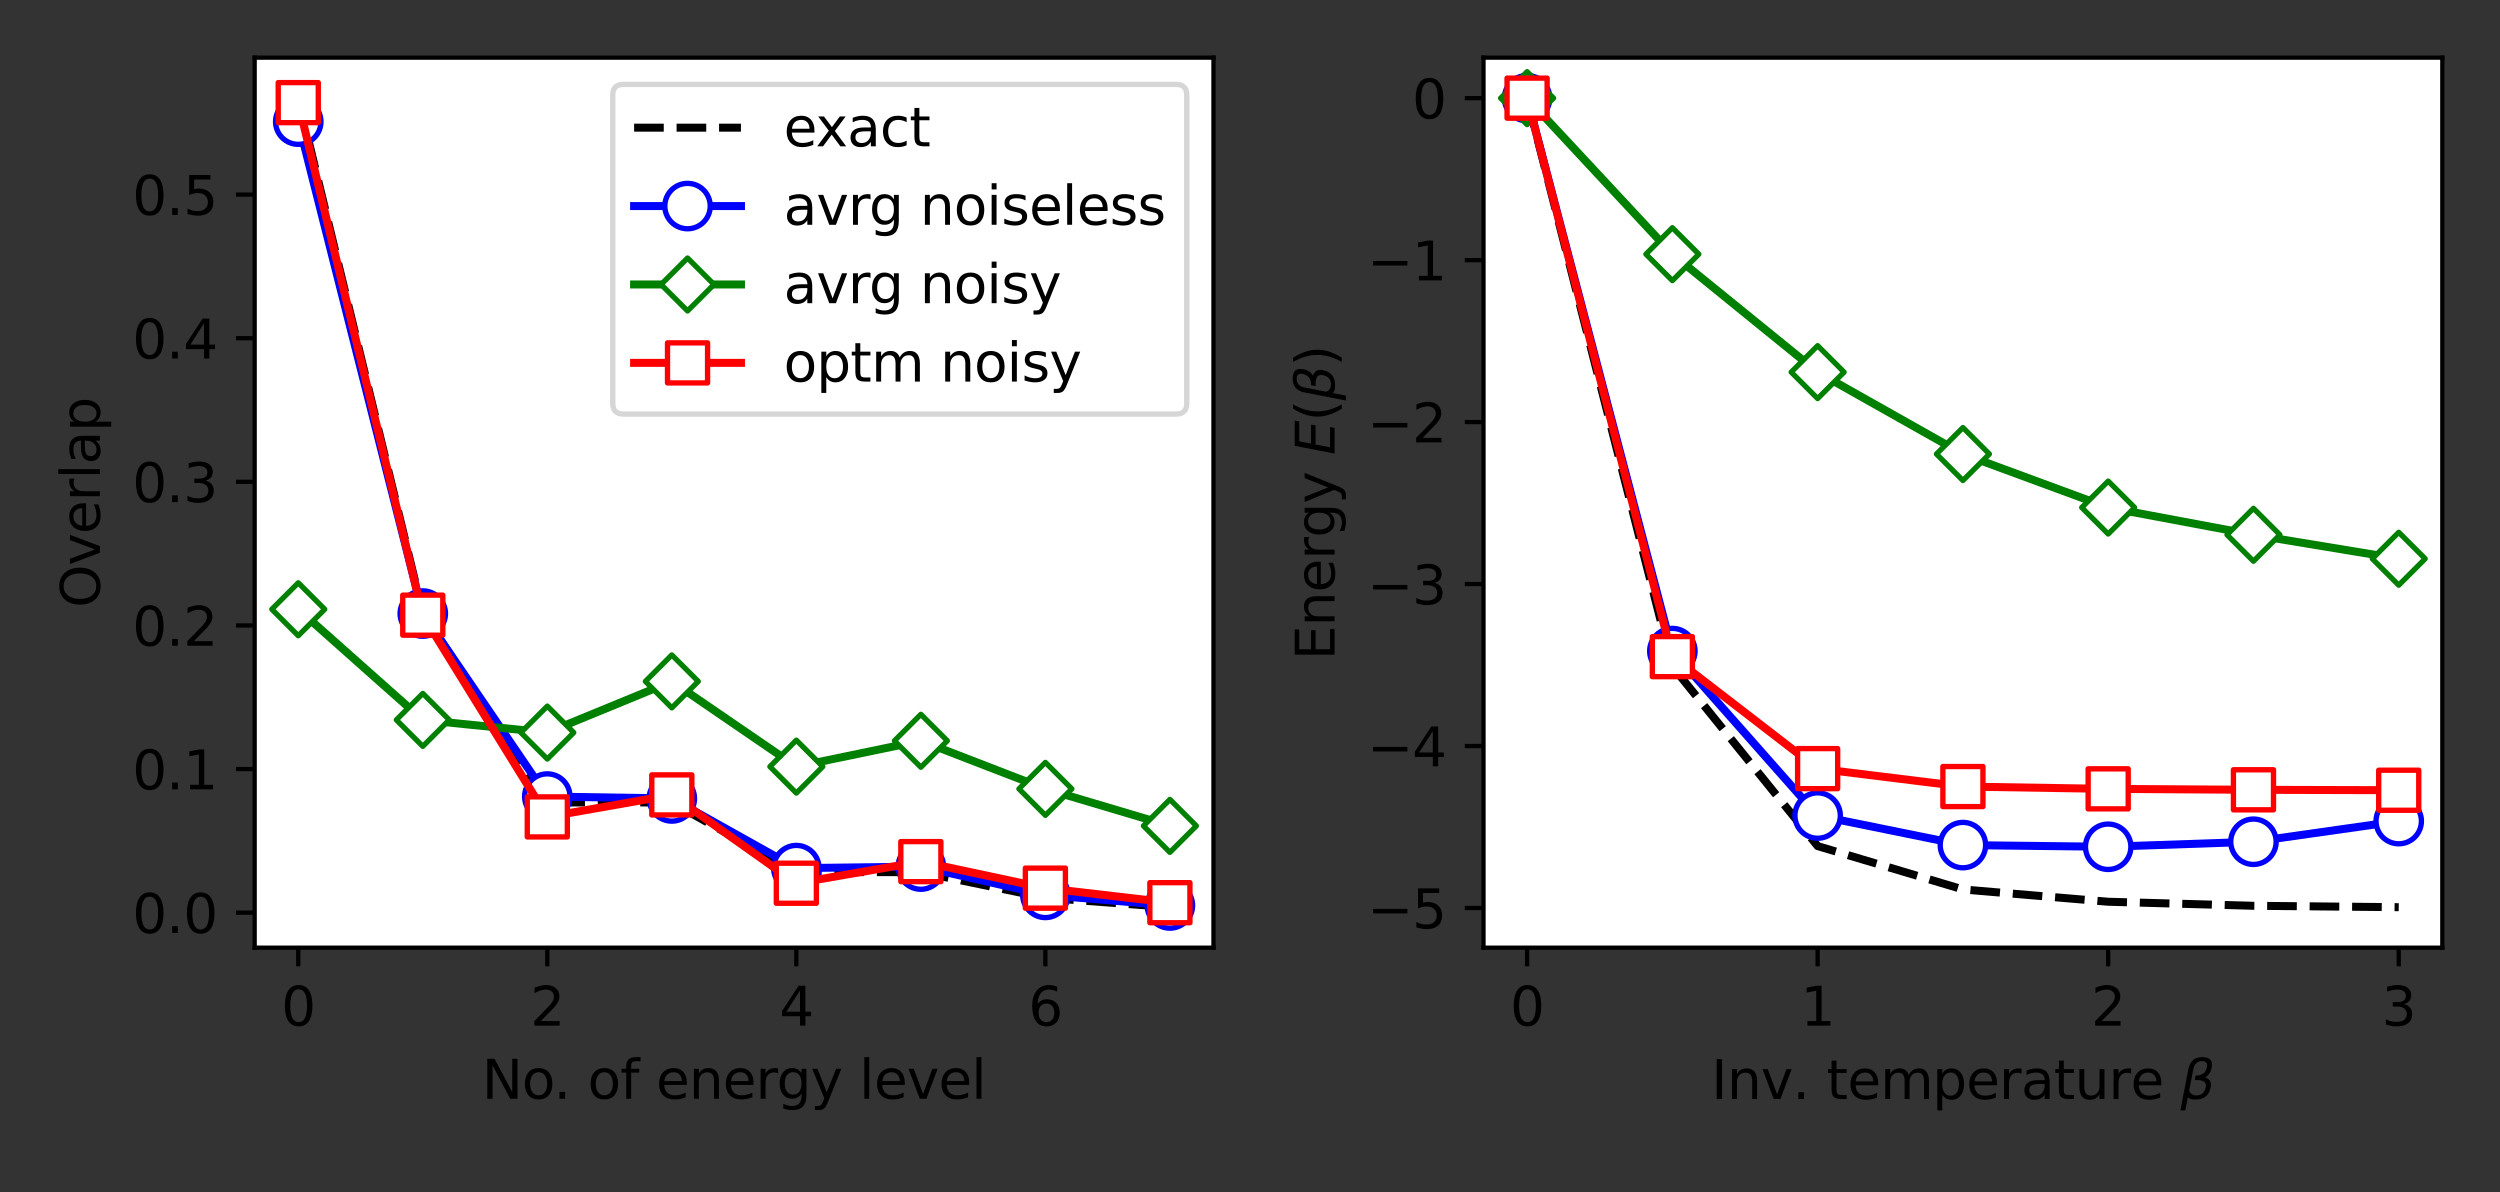 <svg xmlns="http://www.w3.org/2000/svg" xmlns:xlink="http://www.w3.org/1999/xlink" width="624" height="297.6" version="1.1" viewBox="0 0 468 223.2"><rect x="0" y="0" width="468" height="223.2" fill="#333333" stroke="none"/><defs><style type="text/css">*{stroke-linecap:butt;stroke-linejoin:round}</style></defs><g id="figure_1"><g id="patch_1"><path d="M 0 223.2 L 468 223.2 L 468 0 L 0 0 z" style="fill:none"/></g><g id="axes_1"><g id="patch_2"><path d="M 47.675 177.4 L 227.162 177.4 L 227.162 10.8 L 47.675 10.8 z" style="fill:#fff"/></g><g id="matplotlib.axis_1"><g id="xtick_1"><g id="line2d_1"><defs><path id="ma347950760" d="M 0 0 L 0 3.5" style="stroke:#000;stroke-width:.8"/></defs><g><use style="stroke:#000;stroke-width:.8" x="55.834" y="177.4" xlink:href="#ma347950760"/></g></g><g id="text_1"><g transform="translate(52.652 191.998)scale(0.1 -0.1)"><defs><path id="DejaVuSans-30" d="M 2034 4250 Q 1547 4250 1301 3770 Q 1056 3291 1056 2328 Q 1056 1369 1301 889 Q 1547 409 2034 409 Q 2525 409 2770 889 Q 3016 1369 3016 2328 Q 3016 3291 2770 3770 Q 2525 4250 2034 4250 z M 2034 4750 Q 2819 4750 3233 4129 Q 3647 3509 3647 2328 Q 3647 1150 3233 529 Q 2819 -91 2034 -91 Q 1250 -91 836 529 Q 422 1150 422 2328 Q 422 3509 836 4129 Q 1250 4750 2034 4750 z" transform="scale(0.016)"/></defs><use xlink:href="#DejaVuSans-30"/></g></g></g><g id="xtick_2"><g id="line2d_2"><g><use style="stroke:#000;stroke-width:.8" x="102.454" y="177.4" xlink:href="#ma347950760"/></g></g><g id="text_2"><g transform="translate(99.272 191.998)scale(0.1 -0.1)"><defs><path id="DejaVuSans-32" d="M 1228 531 L 3431 531 L 3431 0 L 469 0 L 469 531 Q 828 903 1448 1529 Q 2069 2156 2228 2338 Q 2531 2678 2651 2914 Q 2772 3150 2772 3378 Q 2772 3750 2511 3984 Q 2250 4219 1831 4219 Q 1534 4219 1204 4116 Q 875 4013 500 3803 L 500 4441 Q 881 4594 1212 4672 Q 1544 4750 1819 4750 Q 2544 4750 2975 4387 Q 3406 4025 3406 3419 Q 3406 3131 3298 2873 Q 3191 2616 2906 2266 Q 2828 2175 2409 1742 Q 1991 1309 1228 531 z" transform="scale(0.016)"/></defs><use xlink:href="#DejaVuSans-32"/></g></g></g><g id="xtick_3"><g id="line2d_3"><g><use style="stroke:#000;stroke-width:.8" x="149.074" y="177.4" xlink:href="#ma347950760"/></g></g><g id="text_3"><g transform="translate(145.893 191.998)scale(0.1 -0.1)"><defs><path id="DejaVuSans-34" d="M 2419 4116 L 825 1625 L 2419 1625 L 2419 4116 z M 2253 4666 L 3047 4666 L 3047 1625 L 3713 1625 L 3713 1100 L 3047 1100 L 3047 0 L 2419 0 L 2419 1100 L 313 1100 L 313 1709 L 2253 4666 z" transform="scale(0.016)"/></defs><use xlink:href="#DejaVuSans-34"/></g></g></g><g id="xtick_4"><g id="line2d_4"><g><use style="stroke:#000;stroke-width:.8" x="195.694" y="177.4" xlink:href="#ma347950760"/></g></g><g id="text_4"><g transform="translate(192.513 191.998)scale(0.1 -0.1)"><defs><path id="DejaVuSans-36" d="M 2113 2584 Q 1688 2584 1439 2293 Q 1191 2003 1191 1497 Q 1191 994 1439 701 Q 1688 409 2113 409 Q 2538 409 2786 701 Q 3034 994 3034 1497 Q 3034 2003 2786 2293 Q 2538 2584 2113 2584 z M 3366 4563 L 3366 3988 Q 3128 4100 2886 4159 Q 2644 4219 2406 4219 Q 1781 4219 1451 3797 Q 1122 3375 1075 2522 Q 1259 2794 1537 2939 Q 1816 3084 2150 3084 Q 2853 3084 3261 2657 Q 3669 2231 3669 1497 Q 3669 778 3244 343 Q 2819 -91 2113 -91 Q 1303 -91 875 529 Q 447 1150 447 2328 Q 447 3434 972 4092 Q 1497 4750 2381 4750 Q 2619 4750 2861 4703 Q 3103 4656 3366 4563 z" transform="scale(0.016)"/></defs><use xlink:href="#DejaVuSans-36"/></g></g></g><g id="text_5"><g transform="translate(90.216 205.677)scale(0.1 -0.1)"><defs><path id="DejaVuSans-4e" d="M 628 4666 L 1478 4666 L 3547 763 L 3547 4666 L 4159 4666 L 4159 0 L 3309 0 L 1241 3903 L 1241 0 L 628 0 L 628 4666 z" transform="scale(0.016)"/><path id="DejaVuSans-6f" d="M 1959 3097 Q 1497 3097 1228 2736 Q 959 2375 959 1747 Q 959 1119 1226 758 Q 1494 397 1959 397 Q 2419 397 2687 759 Q 2956 1122 2956 1747 Q 2956 2369 2687 2733 Q 2419 3097 1959 3097 z M 1959 3584 Q 2709 3584 3137 3096 Q 3566 2609 3566 1747 Q 3566 888 3137 398 Q 2709 -91 1959 -91 Q 1206 -91 779 398 Q 353 888 353 1747 Q 353 2609 779 3096 Q 1206 3584 1959 3584 z" transform="scale(0.016)"/><path id="DejaVuSans-2e" d="M 684 794 L 1344 794 L 1344 0 L 684 0 L 684 794 z" transform="scale(0.016)"/><path id="DejaVuSans-20" transform="scale(0.016)"/><path id="DejaVuSans-66" d="M 2375 4863 L 2375 4384 L 1825 4384 Q 1516 4384 1395 4259 Q 1275 4134 1275 3809 L 1275 3500 L 2222 3500 L 2222 3053 L 1275 3053 L 1275 0 L 697 0 L 697 3053 L 147 3053 L 147 3500 L 697 3500 L 697 3744 Q 697 4328 969 4595 Q 1241 4863 1831 4863 L 2375 4863 z" transform="scale(0.016)"/><path id="DejaVuSans-65" d="M 3597 1894 L 3597 1613 L 953 1613 Q 991 1019 1311 708 Q 1631 397 2203 397 Q 2534 397 2845 478 Q 3156 559 3463 722 L 3463 178 Q 3153 47 2828 -22 Q 2503 -91 2169 -91 Q 1331 -91 842 396 Q 353 884 353 1716 Q 353 2575 817 3079 Q 1281 3584 2069 3584 Q 2775 3584 3186 3129 Q 3597 2675 3597 1894 z M 3022 2063 Q 3016 2534 2758 2815 Q 2500 3097 2075 3097 Q 1594 3097 1305 2825 Q 1016 2553 972 2059 L 3022 2063 z" transform="scale(0.016)"/><path id="DejaVuSans-6e" d="M 3513 2113 L 3513 0 L 2938 0 L 2938 2094 Q 2938 2591 2744 2837 Q 2550 3084 2163 3084 Q 1697 3084 1428 2787 Q 1159 2491 1159 1978 L 1159 0 L 581 0 L 581 3500 L 1159 3500 L 1159 2956 Q 1366 3272 1645 3428 Q 1925 3584 2291 3584 Q 2894 3584 3203 3211 Q 3513 2838 3513 2113 z" transform="scale(0.016)"/><path id="DejaVuSans-72" d="M 2631 2963 Q 2534 3019 2420 3045 Q 2306 3072 2169 3072 Q 1681 3072 1420 2755 Q 1159 2438 1159 1844 L 1159 0 L 581 0 L 581 3500 L 1159 3500 L 1159 2956 Q 1341 3275 1631 3429 Q 1922 3584 2338 3584 Q 2397 3584 2469 3576 Q 2541 3569 2628 3553 L 2631 2963 z" transform="scale(0.016)"/><path id="DejaVuSans-67" d="M 2906 1791 Q 2906 2416 2648 2759 Q 2391 3103 1925 3103 Q 1463 3103 1205 2759 Q 947 2416 947 1791 Q 947 1169 1205 825 Q 1463 481 1925 481 Q 2391 481 2648 825 Q 2906 1169 2906 1791 z M 3481 434 Q 3481 -459 3084 -895 Q 2688 -1331 1869 -1331 Q 1566 -1331 1297 -1286 Q 1028 -1241 775 -1147 L 775 -588 Q 1028 -725 1275 -790 Q 1522 -856 1778 -856 Q 2344 -856 2625 -561 Q 2906 -266 2906 331 L 2906 616 Q 2728 306 2450 153 Q 2172 0 1784 0 Q 1141 0 747 490 Q 353 981 353 1791 Q 353 2603 747 3093 Q 1141 3584 1784 3584 Q 2172 3584 2450 3431 Q 2728 3278 2906 2969 L 2906 3500 L 3481 3500 L 3481 434 z" transform="scale(0.016)"/><path id="DejaVuSans-79" d="M 2059 -325 Q 1816 -950 1584 -1140 Q 1353 -1331 966 -1331 L 506 -1331 L 506 -850 L 844 -850 Q 1081 -850 1212 -737 Q 1344 -625 1503 -206 L 1606 56 L 191 3500 L 800 3500 L 1894 763 L 2988 3500 L 3597 3500 L 2059 -325 z" transform="scale(0.016)"/><path id="DejaVuSans-6c" d="M 603 4863 L 1178 4863 L 1178 0 L 603 0 L 603 4863 z" transform="scale(0.016)"/><path id="DejaVuSans-76" d="M 191 3500 L 800 3500 L 1894 563 L 2988 3500 L 3597 3500 L 2284 0 L 1503 0 L 191 3500 z" transform="scale(0.016)"/></defs><use xlink:href="#DejaVuSans-4e"/><use x="74.805" xlink:href="#DejaVuSans-6f"/><use x="134.236" xlink:href="#DejaVuSans-2e"/><use x="166.023" xlink:href="#DejaVuSans-20"/><use x="197.811" xlink:href="#DejaVuSans-6f"/><use x="258.992" xlink:href="#DejaVuSans-66"/><use x="294.197" xlink:href="#DejaVuSans-20"/><use x="325.984" xlink:href="#DejaVuSans-65"/><use x="387.508" xlink:href="#DejaVuSans-6e"/><use x="450.887" xlink:href="#DejaVuSans-65"/><use x="512.41" xlink:href="#DejaVuSans-72"/><use x="551.773" xlink:href="#DejaVuSans-67"/><use x="615.25" xlink:href="#DejaVuSans-79"/><use x="674.43" xlink:href="#DejaVuSans-20"/><use x="706.217" xlink:href="#DejaVuSans-6c"/><use x="734" xlink:href="#DejaVuSans-65"/><use x="795.523" xlink:href="#DejaVuSans-76"/><use x="854.703" xlink:href="#DejaVuSans-65"/><use x="916.227" xlink:href="#DejaVuSans-6c"/></g></g></g><g id="matplotlib.axis_2"><g id="ytick_1"><g id="line2d_5"><defs><path id="mba8c9749a4" d="M 0 0 L -3.5 0" style="stroke:#000;stroke-width:.8"/></defs><g><use style="stroke:#000;stroke-width:.8" x="47.675" y="170.855" xlink:href="#mba8c9749a4"/></g></g><g id="text_6"><g transform="translate(24.772 174.654)scale(0.1 -0.1)"><use xlink:href="#DejaVuSans-30"/><use x="63.623" xlink:href="#DejaVuSans-2e"/><use x="95.41" xlink:href="#DejaVuSans-30"/></g></g></g><g id="ytick_2"><g id="line2d_6"><g><use style="stroke:#000;stroke-width:.8" x="47.675" y="143.969" xlink:href="#mba8c9749a4"/></g></g><g id="text_7"><g transform="translate(24.772 147.769)scale(0.1 -0.1)"><defs><path id="DejaVuSans-31" d="M 794 531 L 1825 531 L 1825 4091 L 703 3866 L 703 4441 L 1819 4666 L 2450 4666 L 2450 531 L 3481 531 L 3481 0 L 794 0 L 794 531 z" transform="scale(0.016)"/></defs><use xlink:href="#DejaVuSans-30"/><use x="63.623" xlink:href="#DejaVuSans-2e"/><use x="95.41" xlink:href="#DejaVuSans-31"/></g></g></g><g id="ytick_3"><g id="line2d_7"><g><use style="stroke:#000;stroke-width:.8" x="47.675" y="117.084" xlink:href="#mba8c9749a4"/></g></g><g id="text_8"><g transform="translate(24.772 120.883)scale(0.1 -0.1)"><use xlink:href="#DejaVuSans-30"/><use x="63.623" xlink:href="#DejaVuSans-2e"/><use x="95.41" xlink:href="#DejaVuSans-32"/></g></g></g><g id="ytick_4"><g id="line2d_8"><g><use style="stroke:#000;stroke-width:.8" x="47.675" y="90.199" xlink:href="#mba8c9749a4"/></g></g><g id="text_9"><g transform="translate(24.772 93.998)scale(0.1 -0.1)"><defs><path id="DejaVuSans-33" d="M 2597 2516 Q 3050 2419 3304 2112 Q 3559 1806 3559 1356 Q 3559 666 3084 287 Q 2609 -91 1734 -91 Q 1441 -91 1130 -33 Q 819 25 488 141 L 488 750 Q 750 597 1062 519 Q 1375 441 1716 441 Q 2309 441 2620 675 Q 2931 909 2931 1356 Q 2931 1769 2642 2001 Q 2353 2234 1838 2234 L 1294 2234 L 1294 2753 L 1863 2753 Q 2328 2753 2575 2939 Q 2822 3125 2822 3475 Q 2822 3834 2567 4026 Q 2313 4219 1838 4219 Q 1578 4219 1281 4162 Q 984 4106 628 3988 L 628 4550 Q 988 4650 1302 4700 Q 1616 4750 1894 4750 Q 2613 4750 3031 4423 Q 3450 4097 3450 3541 Q 3450 3153 3228 2886 Q 3006 2619 2597 2516 z" transform="scale(0.016)"/></defs><use xlink:href="#DejaVuSans-30"/><use x="63.623" xlink:href="#DejaVuSans-2e"/><use x="95.41" xlink:href="#DejaVuSans-33"/></g></g></g><g id="ytick_5"><g id="line2d_9"><g><use style="stroke:#000;stroke-width:.8" x="47.675" y="63.314" xlink:href="#mba8c9749a4"/></g></g><g id="text_10"><g transform="translate(24.772 67.113)scale(0.1 -0.1)"><use xlink:href="#DejaVuSans-30"/><use x="63.623" xlink:href="#DejaVuSans-2e"/><use x="95.41" xlink:href="#DejaVuSans-34"/></g></g></g><g id="ytick_6"><g id="line2d_10"><g><use style="stroke:#000;stroke-width:.8" x="47.675" y="36.428" xlink:href="#mba8c9749a4"/></g></g><g id="text_11"><g transform="translate(24.772 40.228)scale(0.1 -0.1)"><defs><path id="DejaVuSans-35" d="M 691 4666 L 3169 4666 L 3169 4134 L 1269 4134 L 1269 2991 Q 1406 3038 1543 3061 Q 1681 3084 1819 3084 Q 2600 3084 3056 2656 Q 3513 2228 3513 1497 Q 3513 744 3044 326 Q 2575 -91 1722 -91 Q 1428 -91 1123 -41 Q 819 9 494 109 L 494 744 Q 775 591 1075 516 Q 1375 441 1709 441 Q 2250 441 2565 725 Q 2881 1009 2881 1497 Q 2881 1984 2565 2268 Q 2250 2553 1709 2553 Q 1456 2553 1204 2497 Q 953 2441 691 2322 L 691 4666 z" transform="scale(0.016)"/></defs><use xlink:href="#DejaVuSans-30"/><use x="63.623" xlink:href="#DejaVuSans-2e"/><use x="95.41" xlink:href="#DejaVuSans-35"/></g></g></g><g id="text_12"><g transform="translate(18.692 113.755)rotate(-90)scale(0.1 -0.1)"><defs><path id="DejaVuSans-4f" d="M 2522 4238 Q 1834 4238 1429 3725 Q 1025 3213 1025 2328 Q 1025 1447 1429 934 Q 1834 422 2522 422 Q 3209 422 3611 934 Q 4013 1447 4013 2328 Q 4013 3213 3611 3725 Q 3209 4238 2522 4238 z M 2522 4750 Q 3503 4750 4090 4092 Q 4678 3434 4678 2328 Q 4678 1225 4090 567 Q 3503 -91 2522 -91 Q 1538 -91 948 565 Q 359 1222 359 2328 Q 359 3434 948 4092 Q 1538 4750 2522 4750 z" transform="scale(0.016)"/><path id="DejaVuSans-61" d="M 2194 1759 Q 1497 1759 1228 1600 Q 959 1441 959 1056 Q 959 750 1161 570 Q 1363 391 1709 391 Q 2188 391 2477 730 Q 2766 1069 2766 1631 L 2766 1759 L 2194 1759 z M 3341 1997 L 3341 0 L 2766 0 L 2766 531 Q 2569 213 2275 61 Q 1981 -91 1556 -91 Q 1019 -91 701 211 Q 384 513 384 1019 Q 384 1609 779 1909 Q 1175 2209 1959 2209 L 2766 2209 L 2766 2266 Q 2766 2663 2505 2880 Q 2244 3097 1772 3097 Q 1472 3097 1187 3025 Q 903 2953 641 2809 L 641 3341 Q 956 3463 1253 3523 Q 1550 3584 1831 3584 Q 2591 3584 2966 3190 Q 3341 2797 3341 1997 z" transform="scale(0.016)"/><path id="DejaVuSans-70" d="M 1159 525 L 1159 -1331 L 581 -1331 L 581 3500 L 1159 3500 L 1159 2969 Q 1341 3281 1617 3432 Q 1894 3584 2278 3584 Q 2916 3584 3314 3078 Q 3713 2572 3713 1747 Q 3713 922 3314 415 Q 2916 -91 2278 -91 Q 1894 -91 1617 61 Q 1341 213 1159 525 z M 3116 1747 Q 3116 2381 2855 2742 Q 2594 3103 2138 3103 Q 1681 3103 1420 2742 Q 1159 2381 1159 1747 Q 1159 1113 1420 752 Q 1681 391 2138 391 Q 2594 391 2855 752 Q 3116 1113 3116 1747 z" transform="scale(0.016)"/></defs><use xlink:href="#DejaVuSans-4f"/><use x="78.711" xlink:href="#DejaVuSans-76"/><use x="137.891" xlink:href="#DejaVuSans-65"/><use x="199.414" xlink:href="#DejaVuSans-72"/><use x="240.527" xlink:href="#DejaVuSans-6c"/><use x="268.311" xlink:href="#DejaVuSans-61"/><use x="329.59" xlink:href="#DejaVuSans-70"/></g></g></g><g id="line2d_11"><path d="M 55.834 18.373 L 79.144 114.76 L 102.454 150.218 L 125.764 150.218 L 149.074 163.263 L 172.384 163.263 L 195.694 168.062 L 219.004 169.827" clip-path="url(#p9132c0adcc)" style="fill:none;stroke:#000;stroke-dasharray:5.55,2.4;stroke-dashoffset:0;stroke-width:1.5"/></g><g id="line2d_12"><path d="M 55.834 22.775 L 79.144 114.86 L 102.454 149.114 L 125.764 149.47 L 149.074 162.511 L 172.384 162.225 L 195.694 167.524 L 219.004 169.505" clip-path="url(#p9132c0adcc)" style="fill:none;stroke:#00f;stroke-linecap:square;stroke-width:1.5"/><defs><path id="me433ad5b48" d="M 0 4.25 C 1.127 4.25 2.208 3.802 3.005 3.005 C 3.802 2.208 4.25 1.127 4.25 0 C 4.25 -1.127 3.802 -2.208 3.005 -3.005 C 2.208 -3.802 1.127 -4.25 0 -4.25 C -1.127 -4.25 -2.208 -3.802 -3.005 -3.005 C -3.802 -2.208 -4.25 -1.127 -4.25 0 C -4.25 1.127 -3.802 2.208 -3.005 3.005 C -2.208 3.802 -1.127 4.25 0 4.25 z" style="stroke:#00f"/></defs><g clip-path="url(#p9132c0adcc)"><use style="fill:#fff;stroke:#00f" x="55.834" y="22.775" xlink:href="#me433ad5b48"/><use style="fill:#fff;stroke:#00f" x="79.144" y="114.86" xlink:href="#me433ad5b48"/><use style="fill:#fff;stroke:#00f" x="102.454" y="149.114" xlink:href="#me433ad5b48"/><use style="fill:#fff;stroke:#00f" x="125.764" y="149.47" xlink:href="#me433ad5b48"/><use style="fill:#fff;stroke:#00f" x="149.074" y="162.511" xlink:href="#me433ad5b48"/><use style="fill:#fff;stroke:#00f" x="172.384" y="162.225" xlink:href="#me433ad5b48"/><use style="fill:#fff;stroke:#00f" x="195.694" y="167.524" xlink:href="#me433ad5b48"/><use style="fill:#fff;stroke:#00f" x="219.004" y="169.505" xlink:href="#me433ad5b48"/></g></g><g id="line2d_13"><path d="M 55.834 114.054 L 79.144 134.766 L 102.454 137.138 L 125.764 127.557 L 149.074 143.511 L 172.384 138.676 L 195.694 147.676 L 219.004 154.606" clip-path="url(#p9132c0adcc)" style="fill:none;stroke:green;stroke-linecap:square;stroke-width:1.5"/><defs><path id="m5835099067" d="M -0 4.95 L 4.95 0 L 0 -4.95 L -4.95 -0 z" style="stroke:green;stroke-linejoin:miter"/></defs><g clip-path="url(#p9132c0adcc)"><use style="fill:#fff;stroke:green;stroke-linejoin:miter" x="55.834" y="114.054" xlink:href="#m5835099067"/><use style="fill:#fff;stroke:green;stroke-linejoin:miter" x="79.144" y="134.766" xlink:href="#m5835099067"/><use style="fill:#fff;stroke:green;stroke-linejoin:miter" x="102.454" y="137.138" xlink:href="#m5835099067"/><use style="fill:#fff;stroke:green;stroke-linejoin:miter" x="125.764" y="127.557" xlink:href="#m5835099067"/><use style="fill:#fff;stroke:green;stroke-linejoin:miter" x="149.074" y="143.511" xlink:href="#m5835099067"/><use style="fill:#fff;stroke:green;stroke-linejoin:miter" x="172.384" y="138.676" xlink:href="#m5835099067"/><use style="fill:#fff;stroke:green;stroke-linejoin:miter" x="195.694" y="147.676" xlink:href="#m5835099067"/><use style="fill:#fff;stroke:green;stroke-linejoin:miter" x="219.004" y="154.606" xlink:href="#m5835099067"/></g></g><g id="line2d_14"><path d="M 55.834 19.216 L 79.144 115.158 L 102.454 152.922 L 125.764 148.811 L 149.074 165.345 L 172.384 161.293 L 195.694 166.259 L 219.004 168.982" clip-path="url(#p9132c0adcc)" style="fill:none;stroke:red;stroke-linecap:square;stroke-width:1.5"/><defs><path id="ma3c4dc889e" d="M -3.75 3.75 L 3.75 3.75 L 3.75 -3.75 L -3.75 -3.75 z" style="stroke:red;stroke-linejoin:miter"/></defs><g clip-path="url(#p9132c0adcc)"><use style="fill:#fff;stroke:red;stroke-linejoin:miter" x="55.834" y="19.216" xlink:href="#ma3c4dc889e"/><use style="fill:#fff;stroke:red;stroke-linejoin:miter" x="79.144" y="115.158" xlink:href="#ma3c4dc889e"/><use style="fill:#fff;stroke:red;stroke-linejoin:miter" x="102.454" y="152.922" xlink:href="#ma3c4dc889e"/><use style="fill:#fff;stroke:red;stroke-linejoin:miter" x="125.764" y="148.811" xlink:href="#ma3c4dc889e"/><use style="fill:#fff;stroke:red;stroke-linejoin:miter" x="149.074" y="165.345" xlink:href="#ma3c4dc889e"/><use style="fill:#fff;stroke:red;stroke-linejoin:miter" x="172.384" y="161.293" xlink:href="#ma3c4dc889e"/><use style="fill:#fff;stroke:red;stroke-linejoin:miter" x="195.694" y="166.259" xlink:href="#ma3c4dc889e"/><use style="fill:#fff;stroke:red;stroke-linejoin:miter" x="219.004" y="168.982" xlink:href="#ma3c4dc889e"/></g></g><g id="patch_3"><path d="M 47.675 177.4 L 47.675 10.8" style="fill:none;stroke:#000;stroke-linecap:square;stroke-linejoin:miter;stroke-width:.8"/></g><g id="patch_4"><path d="M 227.162 177.4 L 227.162 10.8" style="fill:none;stroke:#000;stroke-linecap:square;stroke-linejoin:miter;stroke-width:.8"/></g><g id="patch_5"><path d="M 47.675 177.4 L 227.162 177.4" style="fill:none;stroke:#000;stroke-linecap:square;stroke-linejoin:miter;stroke-width:.8"/></g><g id="patch_6"><path d="M 47.675 10.8 L 227.162 10.8" style="fill:none;stroke:#000;stroke-linecap:square;stroke-linejoin:miter;stroke-width:.8"/></g><g id="legend_1"><g id="patch_7"><path d="M 116.706 77.513 L 220.162 77.513 Q 222.162 77.513 222.162 75.513 L 222.162 17.8 Q 222.162 15.8 220.162 15.8 L 116.706 15.8 Q 114.706 15.8 114.706 17.8 L 114.706 75.513 Q 114.706 77.513 116.706 77.513 z" style="fill:#fff;opacity:.8;stroke:#ccc;stroke-linejoin:miter"/></g><g id="line2d_15"><path d="M 118.706 23.898 L 138.706 23.898" style="fill:none;stroke:#000;stroke-dasharray:5.55,2.4;stroke-dashoffset:0;stroke-width:1.5"/></g><g id="text_13"><g transform="translate(146.706 27.398)scale(0.1 -0.1)"><defs><path id="DejaVuSans-78" d="M 3513 3500 L 2247 1797 L 3578 0 L 2900 0 L 1881 1375 L 863 0 L 184 0 L 1544 1831 L 300 3500 L 978 3500 L 1906 2253 L 2834 3500 L 3513 3500 z" transform="scale(0.016)"/><path id="DejaVuSans-63" d="M 3122 3366 L 3122 2828 Q 2878 2963 2633 3030 Q 2388 3097 2138 3097 Q 1578 3097 1268 2742 Q 959 2388 959 1747 Q 959 1106 1268 751 Q 1578 397 2138 397 Q 2388 397 2633 464 Q 2878 531 3122 666 L 3122 134 Q 2881 22 2623 -34 Q 2366 -91 2075 -91 Q 1284 -91 818 406 Q 353 903 353 1747 Q 353 2603 823 3093 Q 1294 3584 2113 3584 Q 2378 3584 2631 3529 Q 2884 3475 3122 3366 z" transform="scale(0.016)"/><path id="DejaVuSans-74" d="M 1172 4494 L 1172 3500 L 2356 3500 L 2356 3053 L 1172 3053 L 1172 1153 Q 1172 725 1289 603 Q 1406 481 1766 481 L 2356 481 L 2356 0 L 1766 0 Q 1100 0 847 248 Q 594 497 594 1153 L 594 3053 L 172 3053 L 172 3500 L 594 3500 L 594 4494 L 1172 4494 z" transform="scale(0.016)"/></defs><use xlink:href="#DejaVuSans-65"/><use x="59.773" xlink:href="#DejaVuSans-78"/><use x="118.953" xlink:href="#DejaVuSans-61"/><use x="180.232" xlink:href="#DejaVuSans-63"/><use x="235.213" xlink:href="#DejaVuSans-74"/></g></g><g id="line2d_17"><path d="M 118.706 38.577 L 138.706 38.577" style="fill:none;stroke:#00f;stroke-linecap:square;stroke-width:1.5"/></g><g id="line2d_18"><g><use style="fill:#fff;stroke:#00f" x="128.706" y="38.577" xlink:href="#me433ad5b48"/></g></g><g id="text_14"><g transform="translate(146.706 42.077)scale(0.1 -0.1)"><defs><path id="DejaVuSans-69" d="M 603 3500 L 1178 3500 L 1178 0 L 603 0 L 603 3500 z M 603 4863 L 1178 4863 L 1178 4134 L 603 4134 L 603 4863 z" transform="scale(0.016)"/><path id="DejaVuSans-73" d="M 2834 3397 L 2834 2853 Q 2591 2978 2328 3040 Q 2066 3103 1784 3103 Q 1356 3103 1142 2972 Q 928 2841 928 2578 Q 928 2378 1081 2264 Q 1234 2150 1697 2047 L 1894 2003 Q 2506 1872 2764 1633 Q 3022 1394 3022 966 Q 3022 478 2636 193 Q 2250 -91 1575 -91 Q 1294 -91 989 -36 Q 684 19 347 128 L 347 722 Q 666 556 975 473 Q 1284 391 1588 391 Q 1994 391 2212 530 Q 2431 669 2431 922 Q 2431 1156 2273 1281 Q 2116 1406 1581 1522 L 1381 1569 Q 847 1681 609 1914 Q 372 2147 372 2553 Q 372 3047 722 3315 Q 1072 3584 1716 3584 Q 2034 3584 2315 3537 Q 2597 3491 2834 3397 z" transform="scale(0.016)"/></defs><use xlink:href="#DejaVuSans-61"/><use x="61.279" xlink:href="#DejaVuSans-76"/><use x="120.459" xlink:href="#DejaVuSans-72"/><use x="159.822" xlink:href="#DejaVuSans-67"/><use x="223.299" xlink:href="#DejaVuSans-20"/><use x="255.086" xlink:href="#DejaVuSans-6e"/><use x="318.465" xlink:href="#DejaVuSans-6f"/><use x="379.646" xlink:href="#DejaVuSans-69"/><use x="407.43" xlink:href="#DejaVuSans-73"/><use x="459.529" xlink:href="#DejaVuSans-65"/><use x="521.053" xlink:href="#DejaVuSans-6c"/><use x="548.836" xlink:href="#DejaVuSans-65"/><use x="610.359" xlink:href="#DejaVuSans-73"/><use x="662.459" xlink:href="#DejaVuSans-73"/></g></g><g id="line2d_19"><path d="M 118.706 53.255 L 138.706 53.255" style="fill:none;stroke:green;stroke-linecap:square;stroke-width:1.5"/></g><g id="line2d_20"><g><use style="fill:#fff;stroke:green;stroke-linejoin:miter" x="128.706" y="53.255" xlink:href="#m5835099067"/></g></g><g id="text_15"><g transform="translate(146.706 56.755)scale(0.1 -0.1)"><use xlink:href="#DejaVuSans-61"/><use x="61.279" xlink:href="#DejaVuSans-76"/><use x="120.459" xlink:href="#DejaVuSans-72"/><use x="159.822" xlink:href="#DejaVuSans-67"/><use x="223.299" xlink:href="#DejaVuSans-20"/><use x="255.086" xlink:href="#DejaVuSans-6e"/><use x="318.465" xlink:href="#DejaVuSans-6f"/><use x="379.646" xlink:href="#DejaVuSans-69"/><use x="407.43" xlink:href="#DejaVuSans-73"/><use x="459.529" xlink:href="#DejaVuSans-79"/></g></g><g id="line2d_21"><path d="M 118.706 67.933 L 138.706 67.933" style="fill:none;stroke:red;stroke-linecap:square;stroke-width:1.5"/></g><g id="line2d_22"><g><use style="fill:#fff;stroke:red;stroke-linejoin:miter" x="128.706" y="67.933" xlink:href="#ma3c4dc889e"/></g></g><g id="text_16"><g transform="translate(146.706 71.433)scale(0.1 -0.1)"><defs><path id="DejaVuSans-6d" d="M 3328 2828 Q 3544 3216 3844 3400 Q 4144 3584 4550 3584 Q 5097 3584 5394 3201 Q 5691 2819 5691 2113 L 5691 0 L 5113 0 L 5113 2094 Q 5113 2597 4934 2840 Q 4756 3084 4391 3084 Q 3944 3084 3684 2787 Q 3425 2491 3425 1978 L 3425 0 L 2847 0 L 2847 2094 Q 2847 2600 2669 2842 Q 2491 3084 2119 3084 Q 1678 3084 1418 2786 Q 1159 2488 1159 1978 L 1159 0 L 581 0 L 581 3500 L 1159 3500 L 1159 2956 Q 1356 3278 1631 3431 Q 1906 3584 2284 3584 Q 2666 3584 2933 3390 Q 3200 3197 3328 2828 z" transform="scale(0.016)"/></defs><use xlink:href="#DejaVuSans-6f"/><use x="61.182" xlink:href="#DejaVuSans-70"/><use x="124.658" xlink:href="#DejaVuSans-74"/><use x="163.867" xlink:href="#DejaVuSans-6d"/><use x="261.279" xlink:href="#DejaVuSans-20"/><use x="293.066" xlink:href="#DejaVuSans-6e"/><use x="356.445" xlink:href="#DejaVuSans-6f"/><use x="417.627" xlink:href="#DejaVuSans-69"/><use x="445.41" xlink:href="#DejaVuSans-73"/><use x="497.51" xlink:href="#DejaVuSans-79"/></g></g></g></g><g id="axes_2"><g id="patch_8"><path d="M 277.712 177.4 L 457.2 177.4 L 457.2 10.8 L 277.712 10.8 z" style="fill:#fff"/></g><g id="matplotlib.axis_3"><g id="xtick_5"><g id="line2d_23"><g><use style="stroke:#000;stroke-width:.8" x="285.871" y="177.4" xlink:href="#ma347950760"/></g></g><g id="text_17"><g transform="translate(282.69 191.998)scale(0.1 -0.1)"><use xlink:href="#DejaVuSans-30"/></g></g></g><g id="xtick_6"><g id="line2d_24"><g><use style="stroke:#000;stroke-width:.8" x="340.261" y="177.4" xlink:href="#ma347950760"/></g></g><g id="text_18"><g transform="translate(337.08 191.998)scale(0.1 -0.1)"><use xlink:href="#DejaVuSans-31"/></g></g></g><g id="xtick_7"><g id="line2d_25"><g><use style="stroke:#000;stroke-width:.8" x="394.651" y="177.4" xlink:href="#ma347950760"/></g></g><g id="text_19"><g transform="translate(391.47 191.998)scale(0.1 -0.1)"><use xlink:href="#DejaVuSans-32"/></g></g></g><g id="xtick_8"><g id="line2d_26"><g><use style="stroke:#000;stroke-width:.8" x="449.041" y="177.4" xlink:href="#ma347950760"/></g></g><g id="text_20"><g transform="translate(445.86 191.998)scale(0.1 -0.1)"><use xlink:href="#DejaVuSans-33"/></g></g></g><g id="text_21"><g transform="translate(320.356 205.778)scale(0.1 -0.1)"><defs><path id="DejaVuSans-49" d="M 628 4666 L 1259 4666 L 1259 0 L 628 0 L 628 4666 z" transform="scale(0.016)"/><path id="DejaVuSans-75" d="M 544 1381 L 544 3500 L 1119 3500 L 1119 1403 Q 1119 906 1312 657 Q 1506 409 1894 409 Q 2359 409 2629 706 Q 2900 1003 2900 1516 L 2900 3500 L 3475 3500 L 3475 0 L 2900 0 L 2900 538 Q 2691 219 2414 64 Q 2138 -91 1772 -91 Q 1169 -91 856 284 Q 544 659 544 1381 z M 1991 3584 L 1991 3584 z" transform="scale(0.016)"/><path id="DejaVuSans-Oblique-3b2" d="M 872 216 L 572 -1331 L -6 -1331 L 928 3478 Q 1206 4903 2538 4903 Q 3888 4903 3659 3700 Q 3503 2844 2894 2531 Q 3713 2250 3553 1416 Q 3272 -69 1759 -66 Q 1097 -63 872 216 z M 1019 966 Q 1259 422 1875 425 Q 2775 425 2966 1406 Q 3138 2288 1675 2219 L 1778 2750 Q 2909 2731 3106 3750 Q 3241 4438 2509 4434 Q 1691 4434 1503 3459 L 1019 966 z" transform="scale(0.016)"/></defs><use transform="translate(0 0.391)" xlink:href="#DejaVuSans-49"/><use transform="translate(29.492 0.391)" xlink:href="#DejaVuSans-6e"/><use transform="translate(92.871 0.391)" xlink:href="#DejaVuSans-76"/><use transform="translate(152.051 0.391)" xlink:href="#DejaVuSans-2e"/><use transform="translate(183.838 0.391)" xlink:href="#DejaVuSans-20"/><use transform="translate(215.625 0.391)" xlink:href="#DejaVuSans-74"/><use transform="translate(254.834 0.391)" xlink:href="#DejaVuSans-65"/><use transform="translate(316.357 0.391)" xlink:href="#DejaVuSans-6d"/><use transform="translate(413.77 0.391)" xlink:href="#DejaVuSans-70"/><use transform="translate(477.246 0.391)" xlink:href="#DejaVuSans-65"/><use transform="translate(538.77 0.391)" xlink:href="#DejaVuSans-72"/><use transform="translate(579.883 0.391)" xlink:href="#DejaVuSans-61"/><use transform="translate(641.162 0.391)" xlink:href="#DejaVuSans-74"/><use transform="translate(680.371 0.391)" xlink:href="#DejaVuSans-75"/><use transform="translate(743.75 0.391)" xlink:href="#DejaVuSans-72"/><use transform="translate(784.863 0.391)" xlink:href="#DejaVuSans-65"/><use transform="translate(846.387 0.391)" xlink:href="#DejaVuSans-20"/><use transform="translate(878.174 0.391)" xlink:href="#DejaVuSans-Oblique-3b2"/></g></g></g><g id="matplotlib.axis_4"><g id="ytick_7"><g id="line2d_27"><g><use style="stroke:#000;stroke-width:.8" x="277.712" y="169.979" xlink:href="#mba8c9749a4"/></g></g><g id="text_22"><g transform="translate(255.97 173.778)scale(0.1 -0.1)"><defs><path id="DejaVuSans-2212" d="M 678 2272 L 4684 2272 L 4684 1741 L 678 1741 L 678 2272 z" transform="scale(0.016)"/></defs><use xlink:href="#DejaVuSans-2212"/><use x="83.789" xlink:href="#DejaVuSans-35"/></g></g></g><g id="ytick_8"><g id="line2d_28"><g><use style="stroke:#000;stroke-width:.8" x="277.712" y="139.658" xlink:href="#mba8c9749a4"/></g></g><g id="text_23"><g transform="translate(255.97 143.457)scale(0.1 -0.1)"><use xlink:href="#DejaVuSans-2212"/><use x="83.789" xlink:href="#DejaVuSans-34"/></g></g></g><g id="ytick_9"><g id="line2d_29"><g><use style="stroke:#000;stroke-width:.8" x="277.712" y="109.336" xlink:href="#mba8c9749a4"/></g></g><g id="text_24"><g transform="translate(255.97 113.136)scale(0.1 -0.1)"><use xlink:href="#DejaVuSans-2212"/><use x="83.789" xlink:href="#DejaVuSans-33"/></g></g></g><g id="ytick_10"><g id="line2d_30"><g><use style="stroke:#000;stroke-width:.8" x="277.712" y="79.015" xlink:href="#mba8c9749a4"/></g></g><g id="text_25"><g transform="translate(255.97 82.814)scale(0.1 -0.1)"><use xlink:href="#DejaVuSans-2212"/><use x="83.789" xlink:href="#DejaVuSans-32"/></g></g></g><g id="ytick_11"><g id="line2d_31"><g><use style="stroke:#000;stroke-width:.8" x="277.712" y="48.694" xlink:href="#mba8c9749a4"/></g></g><g id="text_26"><g transform="translate(255.97 52.493)scale(0.1 -0.1)"><use xlink:href="#DejaVuSans-2212"/><use x="83.789" xlink:href="#DejaVuSans-31"/></g></g></g><g id="ytick_12"><g id="line2d_32"><g><use style="stroke:#000;stroke-width:.8" x="277.712" y="18.373" xlink:href="#mba8c9749a4"/></g></g><g id="text_27"><g transform="translate(264.35 22.172)scale(0.1 -0.1)"><use xlink:href="#DejaVuSans-30"/></g></g></g><g id="text_28"><g transform="translate(249.87 123.55)rotate(-90)scale(0.1 -0.1)"><defs><path id="DejaVuSans-45" d="M 628 4666 L 3578 4666 L 3578 4134 L 1259 4134 L 1259 2753 L 3481 2753 L 3481 2222 L 1259 2222 L 1259 531 L 3634 531 L 3634 0 L 628 0 L 628 4666 z" transform="scale(0.016)"/><path id="DejaVuSans-Oblique-45" d="M 1081 4666 L 4031 4666 L 3928 4134 L 1606 4134 L 1338 2753 L 3566 2753 L 3463 2222 L 1234 2222 L 909 531 L 3284 531 L 3181 0 L 172 0 L 1081 4666 z" transform="scale(0.016)"/><path id="DejaVuSans-28" d="M 1984 4856 Q 1566 4138 1362 3434 Q 1159 2731 1159 2009 Q 1159 1288 1364 580 Q 1569 -128 1984 -844 L 1484 -844 Q 1016 -109 783 600 Q 550 1309 550 2009 Q 550 2706 781 3412 Q 1013 4119 1484 4856 L 1984 4856 z" transform="scale(0.016)"/><path id="DejaVuSans-29" d="M 513 4856 L 1013 4856 Q 1481 4119 1714 3412 Q 1947 2706 1947 2009 Q 1947 1309 1714 600 Q 1481 -109 1013 -844 L 513 -844 Q 928 -128 1133 580 Q 1338 1288 1338 2009 Q 1338 2731 1133 3434 Q 928 4138 513 4856 z" transform="scale(0.016)"/></defs><use transform="translate(0 0.391)" xlink:href="#DejaVuSans-45"/><use transform="translate(63.184 0.391)" xlink:href="#DejaVuSans-6e"/><use transform="translate(126.562 0.391)" xlink:href="#DejaVuSans-65"/><use transform="translate(188.086 0.391)" xlink:href="#DejaVuSans-72"/><use transform="translate(229.199 0.391)" xlink:href="#DejaVuSans-67"/><use transform="translate(292.676 0.391)" xlink:href="#DejaVuSans-79"/><use transform="translate(351.855 0.391)" xlink:href="#DejaVuSans-20"/><use transform="translate(383.643 0.391)" xlink:href="#DejaVuSans-Oblique-45"/><use transform="translate(446.826 0.391)" xlink:href="#DejaVuSans-28"/><use transform="translate(485.84 0.391)" xlink:href="#DejaVuSans-Oblique-3b2"/><use transform="translate(549.658 0.391)" xlink:href="#DejaVuSans-29"/></g></g></g><g id="line2d_33"><path d="M 285.871 18.373 L 313.066 124.754 L 340.261 158.387 L 367.456 166.503 L 394.651 168.807 L 421.846 169.562 L 449.041 169.827" clip-path="url(#pfe78b84bf6)" style="fill:none;stroke:#000;stroke-dasharray:5.55,2.4;stroke-dashoffset:0;stroke-width:1.5"/></g><g id="line2d_34"><path d="M 285.871 18.373 L 313.066 121.881 L 340.261 152.671 L 367.456 158.201 L 394.651 158.515 L 421.846 157.576 L 449.041 153.71" clip-path="url(#pfe78b84bf6)" style="fill:none;stroke:#00f;stroke-linecap:square;stroke-width:1.5"/><g clip-path="url(#pfe78b84bf6)"><use style="fill:#fff;stroke:#00f" x="285.871" y="18.373" xlink:href="#me433ad5b48"/><use style="fill:#fff;stroke:#00f" x="313.066" y="121.881" xlink:href="#me433ad5b48"/><use style="fill:#fff;stroke:#00f" x="340.261" y="152.671" xlink:href="#me433ad5b48"/><use style="fill:#fff;stroke:#00f" x="367.456" y="158.201" xlink:href="#me433ad5b48"/><use style="fill:#fff;stroke:#00f" x="394.651" y="158.515" xlink:href="#me433ad5b48"/><use style="fill:#fff;stroke:#00f" x="421.846" y="157.576" xlink:href="#me433ad5b48"/><use style="fill:#fff;stroke:#00f" x="449.041" y="153.71" xlink:href="#me433ad5b48"/></g></g><g id="line2d_35"><path d="M 285.871 18.373 L 313.066 47.581 L 340.261 69.662 L 367.456 84.996 L 394.651 95.014 L 421.846 100.11 L 449.041 104.596" clip-path="url(#pfe78b84bf6)" style="fill:none;stroke:green;stroke-linecap:square;stroke-width:1.5"/><g clip-path="url(#pfe78b84bf6)"><use style="fill:#fff;stroke:green;stroke-linejoin:miter" x="285.871" y="18.373" xlink:href="#m5835099067"/><use style="fill:#fff;stroke:green;stroke-linejoin:miter" x="313.066" y="47.581" xlink:href="#m5835099067"/><use style="fill:#fff;stroke:green;stroke-linejoin:miter" x="340.261" y="69.662" xlink:href="#m5835099067"/><use style="fill:#fff;stroke:green;stroke-linejoin:miter" x="367.456" y="84.996" xlink:href="#m5835099067"/><use style="fill:#fff;stroke:green;stroke-linejoin:miter" x="394.651" y="95.014" xlink:href="#m5835099067"/><use style="fill:#fff;stroke:green;stroke-linejoin:miter" x="421.846" y="100.11" xlink:href="#m5835099067"/><use style="fill:#fff;stroke:green;stroke-linejoin:miter" x="449.041" y="104.596" xlink:href="#m5835099067"/></g></g><g id="line2d_36"><path d="M 285.871 18.373 L 313.066 122.924 L 340.261 143.888 L 367.456 147.245 L 394.651 147.675 L 421.846 147.851 L 449.041 147.93" clip-path="url(#pfe78b84bf6)" style="fill:none;stroke:red;stroke-linecap:square;stroke-width:1.5"/><g clip-path="url(#pfe78b84bf6)"><use style="fill:#fff;stroke:red;stroke-linejoin:miter" x="285.871" y="18.373" xlink:href="#ma3c4dc889e"/><use style="fill:#fff;stroke:red;stroke-linejoin:miter" x="313.066" y="122.924" xlink:href="#ma3c4dc889e"/><use style="fill:#fff;stroke:red;stroke-linejoin:miter" x="340.261" y="143.888" xlink:href="#ma3c4dc889e"/><use style="fill:#fff;stroke:red;stroke-linejoin:miter" x="367.456" y="147.245" xlink:href="#ma3c4dc889e"/><use style="fill:#fff;stroke:red;stroke-linejoin:miter" x="394.651" y="147.675" xlink:href="#ma3c4dc889e"/><use style="fill:#fff;stroke:red;stroke-linejoin:miter" x="421.846" y="147.851" xlink:href="#ma3c4dc889e"/><use style="fill:#fff;stroke:red;stroke-linejoin:miter" x="449.041" y="147.93" xlink:href="#ma3c4dc889e"/></g></g><g id="patch_9"><path d="M 277.712 177.4 L 277.712 10.8" style="fill:none;stroke:#000;stroke-linecap:square;stroke-linejoin:miter;stroke-width:.8"/></g><g id="patch_10"><path d="M 457.2 177.4 L 457.2 10.8" style="fill:none;stroke:#000;stroke-linecap:square;stroke-linejoin:miter;stroke-width:.8"/></g><g id="patch_11"><path d="M 277.712 177.4 L 457.2 177.4" style="fill:none;stroke:#000;stroke-linecap:square;stroke-linejoin:miter;stroke-width:.8"/></g><g id="patch_12"><path d="M 277.712 10.8 L 457.2 10.8" style="fill:none;stroke:#000;stroke-linecap:square;stroke-linejoin:miter;stroke-width:.8"/></g></g></g><defs><clipPath id="p9132c0adcc"><rect width="179.488" height="166.6" x="47.675" y="10.8"/></clipPath><clipPath id="pfe78b84bf6"><rect width="179.488" height="166.6" x="277.712" y="10.8"/></clipPath></defs></svg>